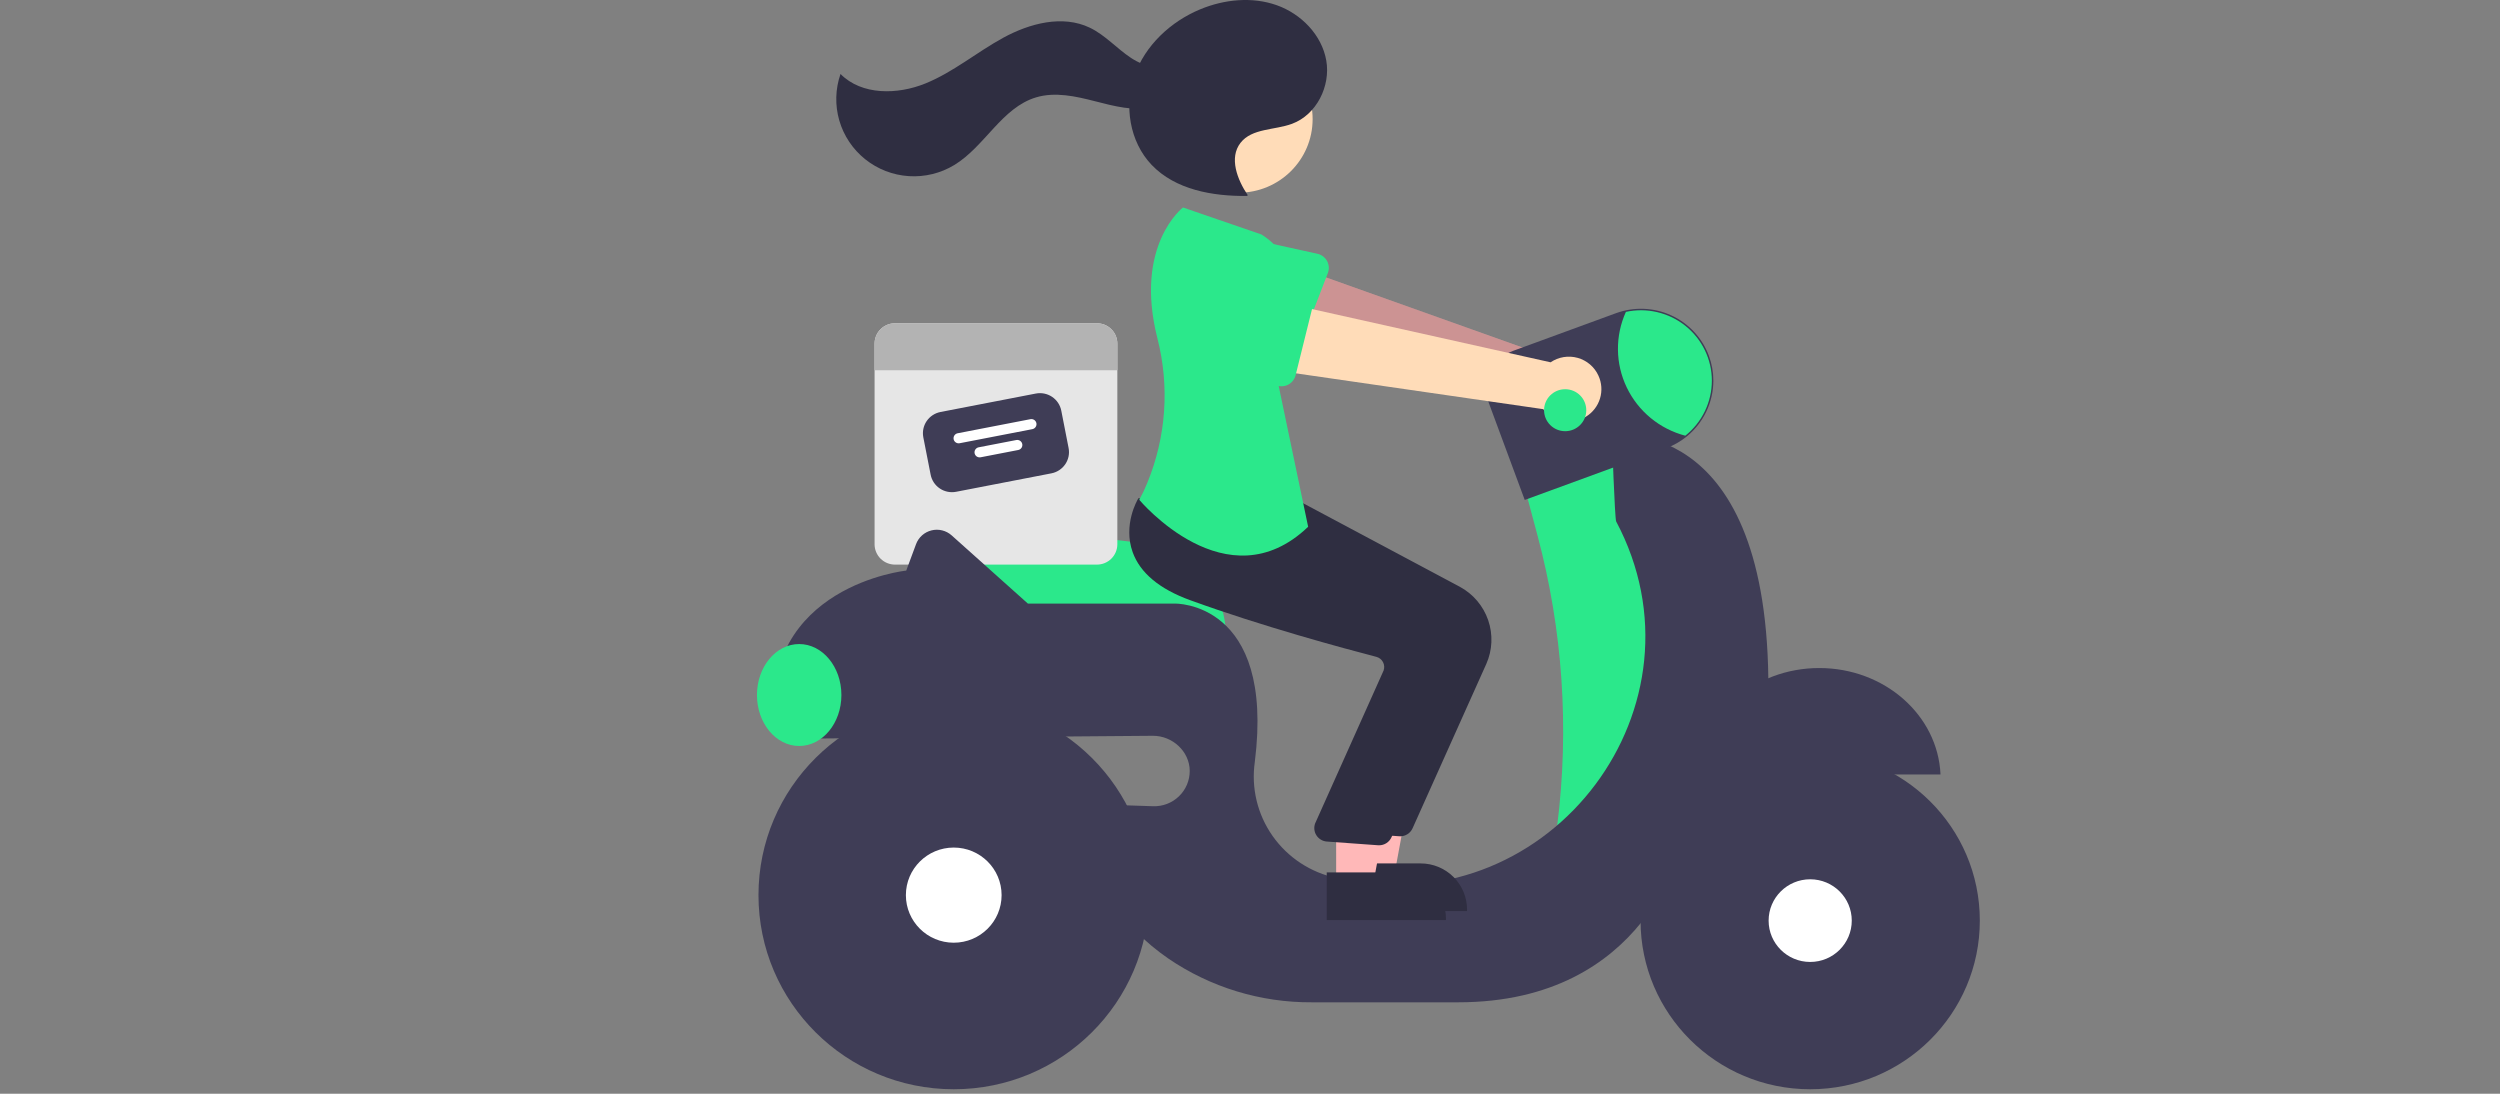 <svg width="224" height="98" viewBox="0 0 224 98" fill="none" xmlns="http://www.w3.org/2000/svg">
<rect x="0" y="0" width="224" height="98" fill="#808080" stroke="none"/>
<g clip-path="url(#clip0_185_493)">
<path d="M109.841 57.084H83.906L83.632 49.157C83.62 48.813 83.683 48.471 83.817 48.154C83.951 47.837 84.152 47.552 84.407 47.32C84.662 47.088 84.965 46.913 85.294 46.808C85.623 46.703 85.972 46.671 86.315 46.712L101.407 48.55H101.409C103.646 48.556 105.79 49.443 107.371 51.018C108.951 52.592 109.84 54.725 109.841 56.949V57.084Z" fill="#2BE88B"/>
<path d="M98.282 28.965H80.194C79.953 28.965 79.715 29.012 79.493 29.103C79.27 29.195 79.069 29.329 78.898 29.498C78.728 29.667 78.594 29.868 78.501 30.089C78.409 30.31 78.362 30.547 78.362 30.786V48.768C78.362 49.007 78.409 49.244 78.501 49.465C78.594 49.686 78.728 49.886 78.898 50.056C79.069 50.225 79.27 50.359 79.493 50.45C79.715 50.542 79.953 50.589 80.194 50.589H98.282C98.522 50.589 98.761 50.542 98.983 50.45C99.205 50.359 99.407 50.225 99.577 50.056C99.747 49.886 99.882 49.686 99.974 49.465C100.066 49.244 100.114 49.007 100.114 48.768V30.786C100.114 30.547 100.066 30.31 99.974 30.089C99.882 29.868 99.747 29.667 99.577 29.498C99.407 29.329 99.205 29.195 98.983 29.103C98.761 29.012 98.522 28.965 98.282 28.965Z" fill="#E6E6E6"/>
<path d="M94.208 42.411L85.668 44.064C85.162 44.162 84.637 44.056 84.209 43.769C83.781 43.482 83.485 43.039 83.386 42.535L82.729 39.184C82.631 38.68 82.738 38.158 83.026 37.733C83.315 37.308 83.761 37.014 84.267 36.915L92.808 35.262C93.314 35.164 93.839 35.27 94.267 35.557C94.695 35.844 94.991 36.288 95.09 36.791L95.746 40.142C95.845 40.646 95.738 41.167 95.449 41.593C95.161 42.018 94.715 42.312 94.208 42.411Z" fill="#3F3D56"/>
<path d="M92.5 38.452L85.982 39.714C85.863 39.737 85.739 39.712 85.639 39.644C85.538 39.577 85.468 39.472 85.445 39.354C85.422 39.235 85.447 39.112 85.515 39.012C85.583 38.912 85.688 38.843 85.807 38.82L92.325 37.558C92.444 37.535 92.567 37.56 92.668 37.627C92.769 37.695 92.838 37.8 92.862 37.918C92.885 38.036 92.86 38.159 92.792 38.259C92.724 38.359 92.619 38.429 92.5 38.452Z" fill="white"/>
<path d="M91.233 40.32L87.862 40.973C87.742 40.996 87.619 40.971 87.518 40.904C87.417 40.836 87.348 40.732 87.325 40.613C87.301 40.495 87.326 40.372 87.394 40.272C87.462 40.172 87.567 40.102 87.687 40.079L91.058 39.427C91.117 39.415 91.177 39.416 91.236 39.427C91.295 39.439 91.351 39.463 91.401 39.496C91.451 39.529 91.494 39.572 91.527 39.622C91.56 39.672 91.583 39.728 91.595 39.786C91.606 39.845 91.606 39.906 91.594 39.964C91.582 40.023 91.559 40.078 91.525 40.128C91.491 40.178 91.448 40.22 91.398 40.253C91.348 40.286 91.292 40.309 91.233 40.32Z" fill="white"/>
<path d="M100.114 30.786V33.176H78.362V30.786C78.362 30.547 78.409 30.31 78.501 30.089C78.594 29.868 78.728 29.667 78.898 29.498C79.069 29.329 79.27 29.195 79.493 29.103C79.715 29.012 79.953 28.965 80.194 28.965H98.282C98.522 28.965 98.761 29.012 98.983 29.103C99.205 29.195 99.407 29.329 99.577 29.498C99.747 29.667 99.882 29.868 99.974 30.089C100.066 30.31 100.114 30.547 100.114 30.786Z" fill="#B3B3B3"/>
<path d="M143.549 33.924C143.424 33.521 143.211 33.151 142.925 32.838C142.64 32.526 142.29 32.28 141.898 32.117C141.507 31.954 141.084 31.878 140.66 31.895C140.236 31.912 139.821 32.021 139.444 32.215L114.559 23.339L113.463 29.519L138.269 36.3C138.638 36.908 139.219 37.361 139.901 37.571C140.583 37.782 141.32 37.737 141.971 37.444C142.621 37.151 143.142 36.631 143.433 35.982C143.724 35.334 143.765 34.601 143.549 33.924Z" fill="#FFB8B8"/>
<path opacity="0.2" d="M143.549 33.924C143.424 33.521 143.211 33.151 142.925 32.838C142.64 32.526 142.29 32.28 141.898 32.117C141.507 31.954 141.084 31.878 140.66 31.895C140.236 31.912 139.821 32.021 139.444 32.215L114.559 23.339L113.463 29.519L138.269 36.3C138.638 36.908 139.219 37.361 139.901 37.571C140.583 37.782 141.32 37.737 141.971 37.444C142.621 37.151 143.142 36.631 143.433 35.982C143.724 35.334 143.765 34.601 143.549 33.924Z" fill="black"/>
<path d="M118.976 24.465L116.626 30.568C116.559 30.742 116.455 30.899 116.322 31.029C116.188 31.159 116.028 31.259 115.852 31.323C115.676 31.386 115.489 31.41 115.302 31.395C115.116 31.379 114.935 31.324 114.772 31.233L109.061 28.037C108.169 27.692 107.452 27.01 107.066 26.139C106.679 25.269 106.656 24.282 107.001 23.395C107.345 22.507 108.03 21.792 108.904 21.405C109.779 21.019 110.772 20.993 111.665 21.333L118.043 22.739C118.225 22.779 118.397 22.858 118.546 22.971C118.695 23.083 118.818 23.226 118.907 23.39C118.995 23.553 119.047 23.734 119.059 23.92C119.071 24.105 119.043 24.291 118.976 24.465Z" fill="#2BE88B"/>
<path d="M145.508 39.575L136.591 43.605L137.762 47.986C140.023 56.447 140.623 65.262 139.529 73.948L146.048 75.302L151.453 61.602L149.561 46.022L145.508 39.575Z" fill="#2BE88B"/>
<path d="M163.004 59.856C157.145 59.856 152.371 64.09 152.139 69.392H173.869C173.637 64.09 168.862 59.856 163.004 59.856Z" fill="#3F3D56"/>
<path d="M158.443 60.77C158.138 36.836 144.427 39.038 144.427 39.038C144.427 39.038 144.684 46.488 144.807 46.719C153.544 63.154 139.124 82.42 120.77 78.876C120.423 78.809 120.091 78.741 119.772 78.672C117.446 78.189 115.393 76.844 114.03 74.91C112.666 72.976 112.095 70.598 112.432 68.26C114.241 53.825 105.248 54.081 105.248 54.081H92.098L85.269 47.971C85.028 47.755 84.737 47.602 84.422 47.523C84.108 47.445 83.779 47.444 83.464 47.522C83.149 47.599 82.858 47.752 82.617 47.967C82.375 48.182 82.19 48.453 82.078 48.755L81.199 51.126C81.199 51.126 68.229 52.469 69.31 65.094H73.32C73.31 65.453 73.325 65.812 73.363 66.169L103.289 65.927C105.043 65.913 106.591 67.326 106.599 69.07C106.6 69.494 106.516 69.915 106.351 70.306C106.185 70.698 105.942 71.052 105.635 71.347C105.329 71.643 104.966 71.875 104.568 72.028C104.169 72.181 103.744 72.252 103.317 72.238L98.492 72.078C97.006 78.659 100.654 83.092 104.673 85.879C108.458 88.465 112.948 89.835 117.54 89.807H130.647C147.67 89.807 150.642 75.57 150.642 75.57C159.559 71.81 158.443 60.77 158.443 60.77Z" fill="#3F3D56"/>
<path d="M162.193 97.597C170.587 97.597 177.392 90.832 177.392 82.487C177.392 74.142 170.587 67.377 162.193 67.377C153.799 67.377 146.994 74.142 146.994 82.487C146.994 90.832 153.799 97.597 162.193 97.597Z" fill="#3F3D56"/>
<path d="M162.193 86.191C164.251 86.191 165.918 84.533 165.918 82.487C165.918 80.442 164.251 78.784 162.193 78.784C160.136 78.784 158.468 80.442 158.468 82.487C158.468 84.533 160.136 86.191 162.193 86.191Z" fill="white"/>
<path d="M85.455 97.597C95.118 97.597 102.951 89.81 102.951 80.204C102.951 70.598 95.118 62.811 85.455 62.811C75.792 62.811 67.959 70.598 67.959 80.204C67.959 89.81 75.792 97.597 85.455 97.597Z" fill="#3F3D56"/>
<path d="M85.455 84.467C87.823 84.467 89.743 82.558 89.743 80.204C89.743 77.85 87.823 75.941 85.455 75.941C83.087 75.941 81.167 77.85 81.167 80.204C81.167 82.558 83.087 84.467 85.455 84.467Z" fill="white"/>
<path d="M136.617 44.795L133.408 36.132C133.241 35.681 133.165 35.201 133.184 34.72C133.204 34.24 133.318 33.767 133.521 33.331C133.724 32.894 134.011 32.501 134.367 32.175C134.723 31.848 135.139 31.595 135.593 31.429L144.791 28.062C145.59 27.77 146.44 27.637 147.29 27.671C148.141 27.704 148.977 27.904 149.75 28.259C150.523 28.614 151.219 29.117 151.796 29.739C152.374 30.361 152.823 31.09 153.117 31.884C153.382 32.597 153.518 33.352 153.517 34.112C153.514 35.077 153.294 36.029 152.874 36.9C152.454 37.77 151.844 38.536 151.088 39.143C150.543 39.578 149.929 39.922 149.273 40.161L136.617 44.795Z" fill="#3F3D56"/>
<path d="M153.382 34.112C153.381 35.057 153.167 35.991 152.756 36.843C152.344 37.696 151.746 38.446 151.004 39.038C149.866 38.74 148.808 38.199 147.901 37.453C146.995 36.706 146.264 35.773 145.757 34.717C145.25 33.661 144.981 32.509 144.968 31.339C144.955 30.169 145.198 29.011 145.681 27.944C146.608 27.744 147.568 27.752 148.491 27.969C149.414 28.186 150.277 28.605 151.015 29.197C151.754 29.789 152.35 30.537 152.759 31.387C153.169 32.238 153.382 33.169 153.382 34.112Z" fill="#2BE88B"/>
<path d="M71.607 66.84C73.696 66.84 75.39 64.796 75.39 62.274C75.39 59.752 73.696 57.707 71.607 57.707C69.518 57.707 67.824 59.752 67.824 62.274C67.824 64.796 69.518 66.84 71.607 66.84Z" fill="#2BE88B"/>
<path d="M121.611 78.438H124.924L126.5 69.897L121.611 69.897L121.611 78.438Z" fill="#FFB8B8"/>
<path d="M120.766 77.363L127.29 77.363H127.29C127.836 77.363 128.377 77.469 128.881 77.677C129.386 77.885 129.844 78.189 130.23 78.573C130.616 78.957 130.923 79.413 131.132 79.914C131.34 80.415 131.448 80.953 131.448 81.496V81.63L120.767 81.63L120.766 77.363Z" fill="#2F2E41"/>
<path d="M125.457 74.933C125.418 74.933 125.379 74.931 125.34 74.927L120.756 74.595C120.57 74.578 120.392 74.519 120.233 74.422C120.074 74.325 119.94 74.194 119.84 74.037C119.741 73.881 119.679 73.704 119.659 73.519C119.639 73.335 119.663 73.149 119.727 72.975L125.862 59.272C125.906 59.15 125.924 59.02 125.915 58.891C125.906 58.761 125.87 58.635 125.809 58.52C125.749 58.404 125.664 58.302 125.561 58.22C125.458 58.139 125.339 58.08 125.212 58.047C122.326 57.298 114.924 55.301 108.517 52.966C105.771 51.965 104.042 50.519 103.378 48.667C102.501 46.226 103.798 44 103.853 43.907L103.897 43.834L109.926 44.379L116.463 44.931L130.787 52.568C131.988 53.213 132.899 54.284 133.341 55.568C133.783 56.851 133.722 58.253 133.17 59.494L126.566 74.216C126.471 74.429 126.315 74.61 126.118 74.737C125.921 74.865 125.691 74.932 125.457 74.933Z" fill="#2F2E41"/>
<path d="M110.975 17.267C114.64 17.267 117.611 14.313 117.611 10.67C117.611 7.026 114.64 4.072 110.975 4.072C107.309 4.072 104.338 7.026 104.338 10.67C104.338 14.313 107.309 17.267 110.975 17.267Z" fill="#FFDCB8"/>
<path d="M119.72 79.244H123.033L124.609 70.703L119.719 70.703L119.72 79.244Z" fill="#FFB8B8"/>
<path d="M118.875 78.169L125.399 78.168H125.399C125.945 78.168 126.486 78.275 126.99 78.483C127.494 78.691 127.953 78.995 128.339 79.379C128.725 79.763 129.031 80.218 129.24 80.72C129.449 81.221 129.557 81.759 129.557 82.302V82.436L118.875 82.436L118.875 78.169Z" fill="#2F2E41"/>
<path d="M123.565 75.738C123.527 75.738 123.488 75.737 123.449 75.733L118.864 75.401C118.679 75.384 118.5 75.325 118.341 75.228C118.183 75.131 118.048 74.999 117.949 74.843C117.849 74.686 117.787 74.509 117.768 74.325C117.748 74.141 117.771 73.955 117.835 73.781L123.971 60.078C124.014 59.956 124.032 59.826 124.023 59.697C124.014 59.567 123.978 59.441 123.918 59.326C123.857 59.21 123.773 59.108 123.67 59.026C123.567 58.945 123.448 58.886 123.32 58.853C120.435 58.104 113.033 56.107 106.625 53.772C103.88 52.771 102.151 51.325 101.486 49.473C100.61 47.032 101.906 44.806 101.962 44.713L102.005 44.64L108.035 45.184L114.571 45.737L128.896 53.373C130.096 54.019 131.008 55.09 131.45 56.373C131.891 57.657 131.83 59.059 131.279 60.3L124.675 75.022C124.579 75.235 124.424 75.416 124.227 75.543C124.03 75.671 123.8 75.738 123.565 75.738Z" fill="#2F2E41"/>
<path d="M113.021 21.008L105.996 18.591C105.996 18.591 101.586 21.959 103.704 30.316C104.811 34.628 104.488 39.179 102.786 43.295C102.581 43.804 102.344 44.301 102.078 44.781C102.078 44.781 109.914 54.183 117.21 47.199L114.372 33.633C114.372 33.633 118.831 24.635 113.021 21.008Z" fill="#2BE88B"/>
<path d="M111.799 17.491C110.854 16.086 110.109 14.137 111.149 12.8C112.175 11.48 114.2 11.674 115.772 11.09C117.962 10.277 119.232 7.719 118.836 5.429C118.44 3.139 116.59 1.24 114.387 0.463C112.184 -0.314 109.699 -0.061 107.542 0.833C104.886 1.935 102.608 4.065 101.652 6.764C100.697 9.462 101.208 12.702 103.189 14.776C105.314 17 108.649 17.593 111.734 17.557" fill="#2F2E41"/>
<path d="M105.625 5.502C104.435 6.466 102.619 6.038 101.342 5.192C100.064 4.347 99.027 3.143 97.645 2.481C95.208 1.312 92.261 2.089 89.89 3.383C87.518 4.677 85.415 6.466 82.91 7.481C80.404 8.497 77.207 8.547 75.31 6.629C74.844 7.974 74.805 9.429 75.201 10.796C75.597 12.163 76.407 13.375 77.522 14.268C78.636 15.16 80 15.689 81.428 15.782C82.856 15.875 84.278 15.528 85.5 14.788C88.245 13.125 89.761 9.64 92.84 8.722C94.544 8.215 96.374 8.624 98.095 9.066C99.817 9.509 101.613 9.988 103.351 9.611C105.088 9.234 106.714 7.681 106.493 5.927L105.625 5.502Z" fill="#2F2E41"/>
<path d="M143.219 33.656C143.044 33.271 142.787 32.929 142.465 32.654C142.143 32.38 141.765 32.178 141.356 32.064C140.948 31.951 140.519 31.927 140.1 31.996C139.681 32.065 139.283 32.224 138.933 32.462L113.137 26.707L112.816 32.974L138.274 36.661C138.716 37.219 139.348 37.597 140.051 37.722C140.755 37.848 141.48 37.712 142.089 37.342C142.699 36.971 143.151 36.392 143.359 35.712C143.567 35.033 143.517 34.301 143.219 33.656Z" fill="#FFDCB8"/>
<path d="M117.659 27.282L116.085 33.627C116.04 33.808 115.957 33.977 115.84 34.122C115.724 34.268 115.578 34.387 115.411 34.471C115.244 34.555 115.061 34.603 114.874 34.61C114.687 34.618 114.501 34.585 114.328 34.515L108.264 32.044C107.335 31.811 106.538 31.222 106.046 30.406C105.554 29.589 105.408 28.612 105.64 27.689C105.872 26.765 106.463 25.971 107.284 25.48C108.104 24.99 109.087 24.843 110.016 25.071L116.519 25.684C116.705 25.702 116.885 25.759 117.047 25.852C117.209 25.946 117.349 26.072 117.457 26.224C117.566 26.376 117.64 26.549 117.675 26.731C117.709 26.914 117.704 27.102 117.659 27.282Z" fill="#2BE88B"/>
<path d="M140.239 38.635C141.284 38.635 142.13 37.793 142.13 36.755C142.13 35.716 141.284 34.874 140.239 34.874C139.194 34.874 138.348 35.716 138.348 36.755C138.348 37.793 139.194 38.635 140.239 38.635Z" fill="#2BE88B"/>
</g>
<defs>
<clipPath id="clip0_185_493">
<rect width="224" height="98" fill="white"/>
</clipPath>
</defs>
</svg>
